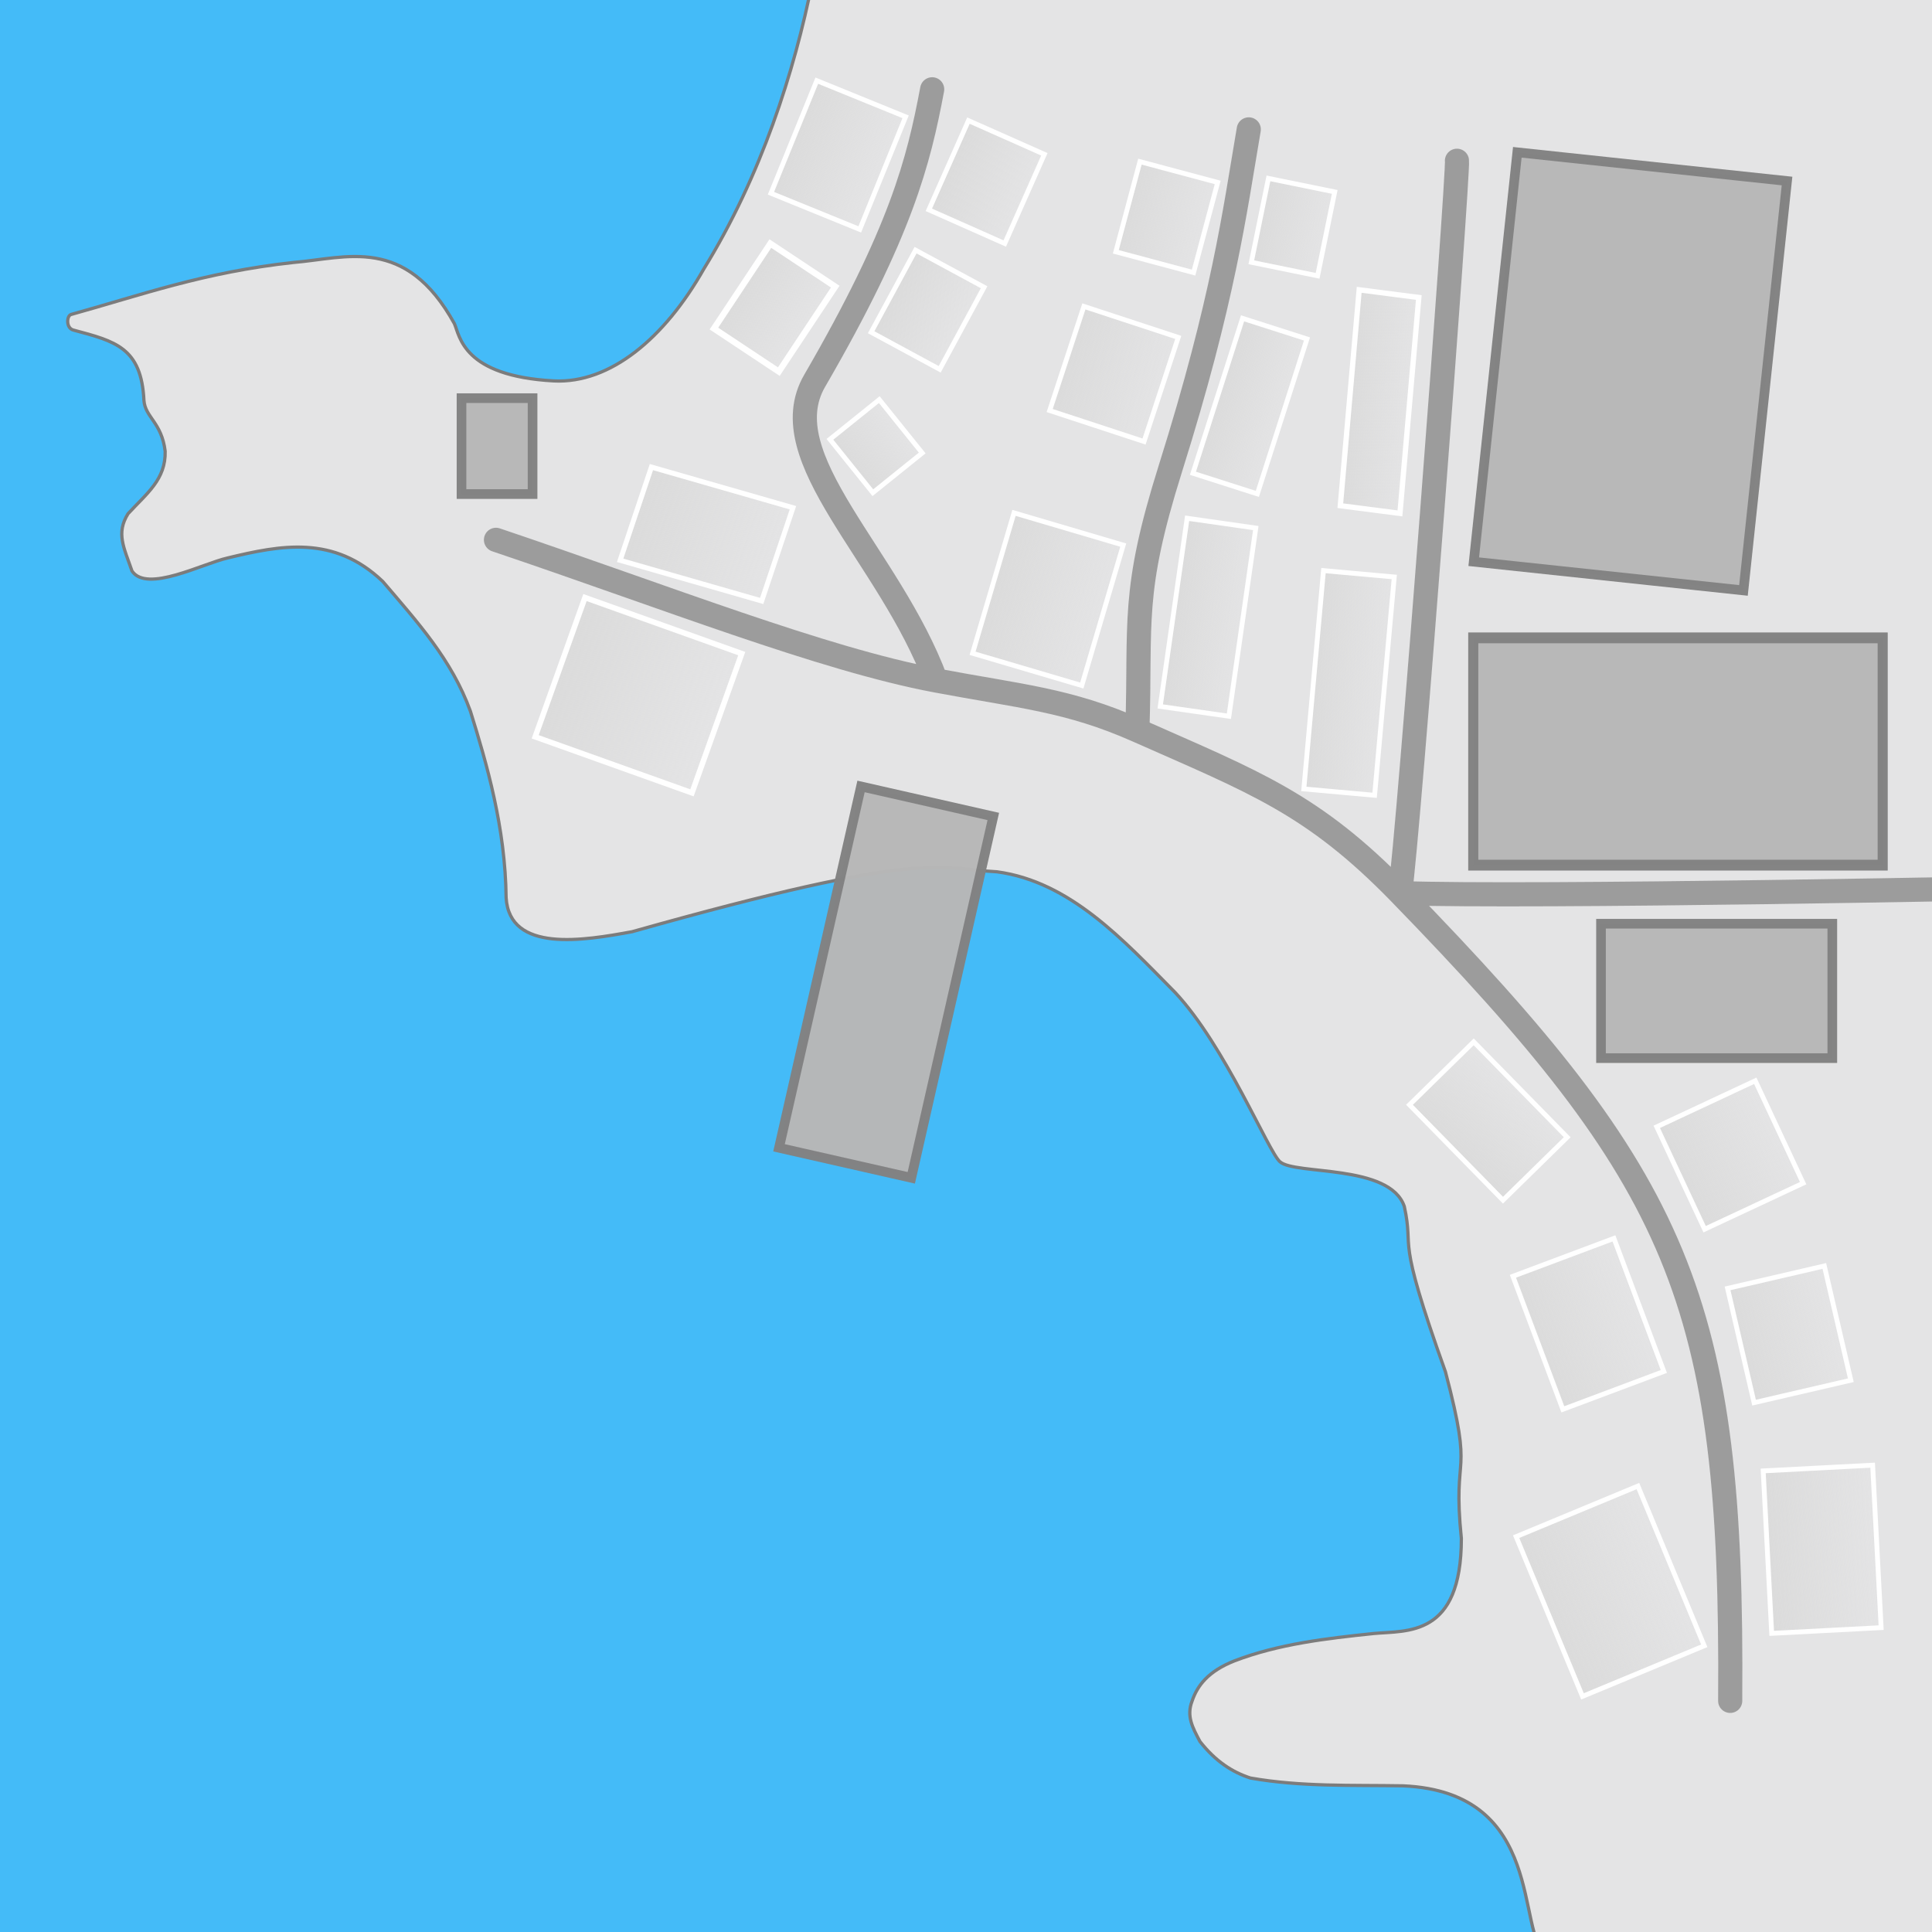 <?xml version="1.0" encoding="UTF-8" standalone="no"?>
<svg
   xmlns:osb="http://www.openswatchbook.org/uri/2009/osb"
   xmlns:dc="http://purl.org/dc/elements/1.1/"
   xmlns:cc="http://creativecommons.org/ns#"
   xmlns:rdf="http://www.w3.org/1999/02/22-rdf-syntax-ns#"
   xmlns:svg="http://www.w3.org/2000/svg"
   xmlns="http://www.w3.org/2000/svg"
   xmlns:xlink="http://www.w3.org/1999/xlink"
   xmlns:sodipodi="http://sodipodi.sourceforge.net/DTD/sodipodi-0.dtd"
   xmlns:inkscape="http://www.inkscape.org/namespaces/inkscape"
   width="800"
   height="800"
   viewBox="0 0 211.667 211.667"
   version="1.1"
   id="svg873"
   inkscape:version="1.0.2-2 (e86c870879, 2021-01-15)"
   sodipodi:docname="mapa.svg">
  <defs
     id="defs867">
    <linearGradient
       inkscape:collect="always"
       id="linearGradient22737">
      <stop
         style="stop-color:#dbdbdb;stop-opacity:1;"
         offset="0"
         id="stop22733" />
      <stop
         style="stop-color:#dbdbdb;stop-opacity:0;"
         offset="1"
         id="stop22735" />
    </linearGradient>
    <linearGradient
       id="linearGradient3814"
       osb:paint="solid">
      <stop
         style="stop-color:#41baf8;stop-opacity:1;"
         offset="0"
         id="stop3812" />
    </linearGradient>
    <marker
       style="overflow:visible"
       id="Arrow1Lstart"
       refX="0.0"
       refY="0.0"
       orient="auto"
       inkscape:stockid="Arrow1Lstart"
       inkscape:isstock="true">
      <path
         transform="scale(0.8) translate(12.5,0)"
         style="fill-rule:evenodd;stroke:#000000;stroke-width:1pt;stroke-opacity:1;fill:#000000;fill-opacity:1"
         d="M 0.0,0.0 L 5.0,-5.0 L -12.5,0.0 L 5.0,5.0 L 0.0,0.0 z "
         id="path1479" />
    </marker>
    <filter
       inkscape:collect="always"
       style="color-interpolation-filters:sRGB"
       id="filter1773"
       x="-0.062"
       width="1.131"
       y="-0.039"
       height="1.076">
      <feGaussianBlur
         inkscape:collect="always"
         stdDeviation="0.002"
         id="feGaussianBlur1775" />
    </filter>
    <linearGradient
       inkscape:collect="always"
       xlink:href="#linearGradient22737"
       id="linearGradient22739"
       x1="25.309"
       y1="201.848"
       x2="35.688"
       y2="201.848"
       gradientUnits="userSpaceOnUse" />
    <linearGradient
       inkscape:collect="always"
       xlink:href="#linearGradient22737"
       id="linearGradient22741"
       x1="105.829"
       y1="196.914"
       x2="118.178"
       y2="196.914"
       gradientUnits="userSpaceOnUse" />
    <linearGradient
       inkscape:collect="always"
       xlink:href="#linearGradient22737"
       id="linearGradient22743"
       x1="88.552"
       y1="228.666"
       x2="103.528"
       y2="228.666"
       gradientUnits="userSpaceOnUse" />
    <linearGradient
       inkscape:collect="always"
       xlink:href="#linearGradient22737"
       id="linearGradient22745"
       x1="184.23"
       y1="179.928"
       x2="196.767"
       y2="179.928"
       gradientUnits="userSpaceOnUse" />
    <linearGradient
       inkscape:collect="always"
       xlink:href="#linearGradient22737"
       id="linearGradient22747"
       x1="152.228"
       y1="186.685"
       x2="163.639"
       y2="186.685"
       gradientUnits="userSpaceOnUse" />
    <linearGradient
       inkscape:collect="always"
       xlink:href="#linearGradient22737"
       id="linearGradient22749"
       x1="111.87"
       y1="194.906"
       x2="124.313"
       y2="194.906"
       gradientUnits="userSpaceOnUse" />
    <linearGradient
       inkscape:collect="always"
       xlink:href="#linearGradient22737"
       id="linearGradient22751"
       x1="82.087"
       y1="48.168"
       x2="100.932"
       y2="48.168"
       gradientUnits="userSpaceOnUse" />
    <linearGradient
       inkscape:collect="always"
       xlink:href="#linearGradient22737"
       id="linearGradient22753"
       x1="150.911"
       y1="24.32"
       x2="158.078"
       y2="24.32"
       gradientUnits="userSpaceOnUse" />
    <linearGradient
       inkscape:collect="always"
       xlink:href="#linearGradient22737"
       id="linearGradient22755"
       x1="149.751"
       y1="61.284"
       x2="158.066"
       y2="61.284"
       gradientUnits="userSpaceOnUse" />
    <linearGradient
       inkscape:collect="always"
       xlink:href="#linearGradient22737"
       id="linearGradient22757"
       x1="136.517"
       y1="48.23"
       x2="144.645"
       y2="48.23"
       gradientUnits="userSpaceOnUse" />
    <linearGradient
       inkscape:collect="always"
       xlink:href="#linearGradient22737"
       id="linearGradient22759"
       x1="140.019"
       y1="0.604"
       x2="147.959"
       y2="0.604"
       gradientUnits="userSpaceOnUse" />
    <linearGradient
       inkscape:collect="always"
       xlink:href="#linearGradient22737"
       id="linearGradient22761"
       x1="139.806"
       y1="-3.949"
       x2="147.746"
       y2="-3.949"
       gradientUnits="userSpaceOnUse" />
    <linearGradient
       inkscape:collect="always"
       xlink:href="#linearGradient22737"
       id="linearGradient22763"
       x1="40.414"
       y1="98.246"
       x2="47.885"
       y2="98.246"
       gradientUnits="userSpaceOnUse" />
    <linearGradient
       inkscape:collect="always"
       xlink:href="#linearGradient22737"
       id="linearGradient22765"
       x1="122.191"
       y1="30.461"
       x2="135.197"
       y2="30.461"
       gradientUnits="userSpaceOnUse" />
    <linearGradient
       inkscape:collect="always"
       xlink:href="#linearGradient22737"
       id="linearGradient22767"
       x1="123.029"
       y1="0.825"
       x2="134.44"
       y2="0.825"
       gradientUnits="userSpaceOnUse" />
    <linearGradient
       inkscape:collect="always"
       xlink:href="#linearGradient22737"
       id="linearGradient22769"
       x1="101.001"
       y1="-18.514"
       x2="110.067"
       y2="-18.514"
       gradientUnits="userSpaceOnUse" />
    <linearGradient
       inkscape:collect="always"
       xlink:href="#linearGradient22737"
       id="linearGradient22771"
       x1="124.959"
       y1="-10.048"
       x2="134.306"
       y2="-10.048"
       gradientUnits="userSpaceOnUse" />
    <linearGradient
       inkscape:collect="always"
       xlink:href="#linearGradient22737"
       id="linearGradient22773"
       x1="102.073"
       y1="-25.623"
       x2="111.702"
       y2="-25.623"
       gradientUnits="userSpaceOnUse" />
    <linearGradient
       inkscape:collect="always"
       xlink:href="#linearGradient22737"
       id="linearGradient22775"
       x1="85.947"
       y1="-18.901"
       x2="96.983"
       y2="-18.901"
       gradientUnits="userSpaceOnUse" />
    <linearGradient
       inkscape:collect="always"
       xlink:href="#linearGradient22737"
       id="linearGradient22777"
       x1="84.737"
       y1="-18.85"
       x2="93.947"
       y2="-18.85"
       gradientUnits="userSpaceOnUse" />
    <linearGradient
       inkscape:collect="always"
       xlink:href="#linearGradient22737"
       id="linearGradient22779"
       x1="83.757"
       y1="34.902"
       x2="100.441"
       y2="34.902"
       gradientUnits="userSpaceOnUse" />
    <filter
       inkscape:collect="always"
       style="color-interpolation-filters:sRGB"
       id="filter28961"
       x="-0"
       width="1"
       y="-7.8996383e-05"
       height="1">
      <feGaussianBlur
         inkscape:collect="always"
         stdDeviation="0.001"
         id="feGaussianBlur28963" />
    </filter>
    <filter
       inkscape:collect="always"
       style="color-interpolation-filters:sRGB"
       id="filter28965"
       x="-0"
       width="1"
       y="-0"
       height="1">
      <feGaussianBlur
         inkscape:collect="always"
         stdDeviation="0.001"
         id="feGaussianBlur28967" />
    </filter>
    <filter
       inkscape:collect="always"
       style="color-interpolation-filters:sRGB"
       id="filter28969"
       x="-0"
       width="1.001"
       y="-0"
       height="1.001">
      <feGaussianBlur
         inkscape:collect="always"
         stdDeviation="0.001"
         id="feGaussianBlur28971" />
    </filter>
    <filter
       inkscape:collect="always"
       style="color-interpolation-filters:sRGB"
       id="filter28973"
       x="-7.2931556e-05"
       width="1"
       y="-0"
       height="1">
      <feGaussianBlur
         inkscape:collect="always"
         stdDeviation="0.001"
         id="feGaussianBlur28975" />
    </filter>
    <filter
       inkscape:collect="always"
       style="color-interpolation-filters:sRGB"
       id="filter28977"
       x="-9.8681467e-05"
       width="1"
       y="-7.0568683e-05"
       height="1">
      <feGaussianBlur
         inkscape:collect="always"
         stdDeviation="0.001"
         id="feGaussianBlur28979" />
    </filter>
  </defs>
  <sodipodi:namedview
     id="base"
     pagecolor="#58c0f9"
     bordercolor="#666666"
     borderopacity="1.0"
     inkscape:pageopacity="0"
     inkscape:pageshadow="2"
     inkscape:zoom="1.4102113"
     inkscape:cx="824.51581"
     inkscape:cy="511.22255"
     inkscape:document-units="mm"
     inkscape:current-layer="layer1"
     inkscape:document-rotation="0"
     showgrid="false"
     units="px"
     inkscape:window-width="1920"
     inkscape:window-height="1001"
     inkscape:window-x="-9"
     inkscape:window-y="-9"
     inkscape:window-maximized="1" />
  <g
     inkscape:groupmode="layer"
     id="layer4"
     inkscape:label="woda"
     style="display:inline">
    <rect
       style="opacity:0.984;fill:#41baf8;fill-opacity:1;stroke:#0de5f3;stroke-width:1.058;stroke-linecap:square;stroke-linejoin:miter;stroke-miterlimit:4;stroke-dasharray:none;stroke-opacity:1;paint-order:markers fill stroke"
       id="rect1879"
       width="313.7"
       height="289.685"
       x="-26.089"
       y="-36.088" />
  </g>
  <g
     inkscape:label="ziemia"
     inkscape:groupmode="layer"
     id="layer1"
     style="display:inline">
    <path
       style="opacity:0.992;fill:#e4e4e4;fill-opacity:1;stroke:#7b7b7b;stroke-width:0.355px;stroke-linecap:butt;stroke-linejoin:miter;stroke-opacity:1"
       d="m 190.556,229.677 c -2.814,-1.342 -21.177,-15.432 -21.149,-15.478 -3.366,-2.315 0.08,-17.872 -15.698,-18.545 -5.572,-0.098 -11.144,0.128 -16.716,-0.856 -1.995,-0.65 -3.81,-1.823 -5.523,-3.994 -0.833,-1.553 -1.495,-2.799 -0.872,-4.422 0.575,-1.713 1.763,-3.276 4.651,-4.422 4.84,-1.849 10.042,-2.451 15.262,-2.996 3.635,-0.342 9.595,0.444 9.593,-10.414 -1.018,-9.952 1.452,-6.127 -1.744,-18.259 -5.605,-15.641 -3.375,-12.947 -4.506,-18.117 -1.597,-4.678 -11.983,-3.417 -13.629,-4.898 -1.29,-1.142 -5.977,-12.664 -11.483,-18.545 -5.712,-5.787 -11.501,-12.129 -19.511,-13.218 -6.432,-0.325 -7.661,-2.547 -39.972,6.562 -5.331,0.986 -13.426,2.332 -13.809,-3.709 C 55.371,90.671 53.325,83.659 51.535,77.915 49.479,72.254 45.746,68.177 41.933,63.701 36.574,58.585 30.76,59.726 24.927,61.133 c -2.731,0.616 -8.84,3.847 -10.465,1.427 -0.897,-2.598 -1.765,-4.138 -0.436,-6.277 2.06,-2.237 4.142,-3.749 4.07,-6.847 C 17.71,46.271 15.899,45.716 15.77,43.872 15.49,38.075 12.619,37.388 8.066,36.169 7.216,35.978 7.292,34.617 7.775,34.457 15.461,32.332 22.342,29.813 32.194,28.751 c 5.72,-0.466 12.217,-3.016 17.588,6.705 0.601,1.367 0.929,5.74 10.901,6.277 6.178,0.302 12.135,-4.689 16.425,-12.268 C 83.382,19.301 87.033,7.848 89.01,-2.048 l 23.419,-19.842 158.2,6.493 -4.933,256.614 -77.702,14.525 5.178,-20.93 z"
       id="path845"
       sodipodi:nodetypes="cccccccccccccccccccccccccccccccccccc" />
  </g>
  <g
     inkscape:groupmode="layer"
     id="layer2"
     inkscape:label="ulica">
    <path
       style="opacity:0.996;fill:none;stroke:#9c9c9c;stroke-width:2.646;stroke-linecap:round;stroke-linejoin:round;stroke-miterlimit:4;stroke-dasharray:none;stroke-opacity:1;filter:url(#filter1773)"
       d="m 159.622,17.613 c 0.18,1.408 -5.354,74.572 -6.241,80.235 m 77.56,-0.774 c -10.624,0.238 -63.062,1.269 -77.56,0.774 m -16.568,-83.673 c -1.561,9.137 -2.751,18.607 -8.591,37.173 -4.294,13.65 -3.233,16.694 -3.612,28.67 M 102.128,9.784 C 100.636,17.715 98.72,25.402 89.251,41.724 c -4.893,8.435 8.206,19.135 13.285,32.824 m 87.021,111.797 C 189.885,142.241 184.019,129.37 153.381,97.848 143.823,88.014 137.389,85.684 124.611,80.018 117.061,76.671 111.8,76.293 102.537,74.548 90.13,72.212 73.012,65.439 54.338,59.143"
       id="path1457"
       sodipodi:nodetypes="cccccsccsccsssc" />
  </g>
  <g
     inkscape:groupmode="layer"
     id="layer3"
     inkscape:label="budynki_uzytku_publicznego">
    <rect
       style="opacity:0.992;fill:#b6b6b6;fill-opacity:1;stroke:#828282;stroke-width:1.058;stroke-linecap:square;stroke-linejoin:miter;stroke-miterlimit:4;stroke-dasharray:none;stroke-opacity:1;paint-order:markers fill stroke;filter:url(#filter28977)"
       id="rect1856"
       width="29.717"
       height="45.107"
       x="167.067"
       y="-1.003"
       rx="0"
       transform="rotate(6.076)" />
    <rect
       style="opacity:0.992;fill:#b6b6b6;fill-opacity:1;stroke:#828282;stroke-width:1.058;stroke-linecap:square;stroke-linejoin:miter;stroke-miterlimit:4;stroke-dasharray:none;stroke-opacity:1;paint-order:markers fill stroke;filter:url(#filter28973)"
       id="rect1860"
       width="42.965"
       height="22.233"
       x="163.229"
       y="72.515"
       transform="matrix(1.044,0,0,1.12,-9.003,-11.333)" />
    <rect
       style="opacity:0.992;fill:#b6b6b6;fill-opacity:1;stroke:#828282;stroke-width:1.058;stroke-linecap:square;stroke-linejoin:miter;stroke-miterlimit:4;stroke-dasharray:none;stroke-opacity:1;paint-order:markers fill stroke;filter:url(#filter28969)"
       id="rect1862"
       width="7.786"
       height="10.507"
       x="50.563"
       y="43.622" />
    <rect
       style="opacity:0.992;fill:#b6b6b6;fill-opacity:1;stroke:#828282;stroke-width:1.058;stroke-linecap:square;stroke-linejoin:miter;stroke-miterlimit:4;stroke-dasharray:none;stroke-opacity:1;paint-order:markers fill stroke;filter:url(#filter28965)"
       id="rect1868"
       width="25.339"
       height="14.726"
       x="175.405"
       y="101.202" />
    <rect
       style="opacity:0.992;fill:#b6b6b6;fill-opacity:1;stroke:#828282;stroke-width:1.058;stroke-linecap:square;stroke-linejoin:miter;stroke-miterlimit:4;stroke-dasharray:none;stroke-opacity:1;paint-order:markers fill stroke;filter:url(#filter28961)"
       id="rect1874"
       width="14.859"
       height="40.596"
       x="111.065"
       y="63.144"
       transform="rotate(12.788)" />
  </g>
  <g
     inkscape:groupmode="layer"
     id="layer5"
     inkscape:label="domki">
    <rect
       style="opacity:1;fill:url(#linearGradient22779);fill-opacity:1;stroke:#ffffff;stroke-width:0.551;stroke-linecap:square;stroke-linejoin:miter;stroke-miterlimit:4;stroke-dasharray:none;stroke-opacity:1;paint-order:markers fill stroke"
       id="rect3834"
       width="16.134"
       height="10.774"
       x="84.032"
       y="29.515"
       transform="matrix(0.961,0.276,-0.318,0.948,0,0)" />
    <rect
       style="opacity:1;fill:url(#linearGradient22777);fill-opacity:1;stroke:#ffffff;stroke-width:0.678;stroke-linecap:square;stroke-linejoin:miter;stroke-miterlimit:4;stroke-dasharray:none;stroke-opacity:1;paint-order:markers fill stroke"
       id="rect3836"
       width="8.532"
       height="11.176"
       x="85.076"
       y="-24.438"
       transform="rotate(33.573)" />
    <rect
       style="opacity:1;fill:url(#linearGradient22775);fill-opacity:1;stroke:#ffffff;stroke-width:0.529;stroke-linecap:square;stroke-linejoin:miter;stroke-miterlimit:4;stroke-dasharray:none;stroke-opacity:1;paint-order:markers fill stroke"
       id="rect3838"
       width="10.507"
       height="13.321"
       x="86.211"
       y="-25.562"
       transform="rotate(22.154)" />
    <rect
       style="opacity:1;fill:url(#linearGradient22773);fill-opacity:1;stroke:#ffffff;stroke-width:0.529;stroke-linecap:square;stroke-linejoin:miter;stroke-miterlimit:4;stroke-dasharray:none;stroke-opacity:1;paint-order:markers fill stroke"
       id="rect3840"
       width="9.1"
       height="10.694"
       x="102.338"
       y="-30.97"
       transform="rotate(23.936)" />
    <rect
       style="opacity:1;fill:url(#linearGradient22771);fill-opacity:1;stroke:#ffffff;stroke-width:0.529;stroke-linecap:square;stroke-linejoin:miter;stroke-miterlimit:4;stroke-dasharray:none;stroke-opacity:1;paint-order:markers fill stroke"
       id="rect3842"
       width="8.818"
       height="10.225"
       x="125.224"
       y="-15.161"
       transform="rotate(14.974)" />
    <rect
       style="opacity:1;fill:url(#linearGradient22769);fill-opacity:1;stroke:#ffffff;stroke-width:0.529;stroke-linecap:square;stroke-linejoin:miter;stroke-miterlimit:4;stroke-dasharray:none;stroke-opacity:1;paint-order:markers fill stroke"
       id="rect3844"
       width="8.537"
       height="10.225"
       x="101.265"
       y="-23.627"
       transform="rotate(28.415)" />
    <rect
       style="opacity:1;fill:url(#linearGradient22767);fill-opacity:1;stroke:#ffffff;stroke-width:0.529;stroke-linecap:square;stroke-linejoin:miter;stroke-miterlimit:4;stroke-dasharray:none;stroke-opacity:1;paint-order:markers fill stroke"
       id="rect3846"
       width="10.882"
       height="12.008"
       x="123.294"
       y="-5.179"
       transform="rotate(18.19)" />
    <rect
       style="opacity:1;fill:url(#linearGradient22765);fill-opacity:1;stroke:#ffffff;stroke-width:0.529;stroke-linecap:square;stroke-linejoin:miter;stroke-miterlimit:4;stroke-dasharray:none;stroke-opacity:1;paint-order:markers fill stroke"
       id="rect3848"
       width="12.477"
       height="16.041"
       x="122.456"
       y="22.44"
       transform="rotate(16.445)" />
    <rect
       style="opacity:1;fill:url(#linearGradient22763);fill-opacity:1;stroke:#ffffff;stroke-width:0.529;stroke-linecap:square;stroke-linejoin:miter;stroke-miterlimit:4;stroke-dasharray:none;stroke-opacity:1;paint-order:markers fill stroke"
       id="rect3850"
       width="6.942"
       height="7.505"
       x="40.679"
       y="94.494"
       transform="rotate(-38.813)" />
    <rect
       style="opacity:1;fill:url(#linearGradient22761);fill-opacity:1;stroke:#ffffff;stroke-width:0.529;stroke-linecap:square;stroke-linejoin:miter;stroke-miterlimit:4;stroke-dasharray:none;stroke-opacity:1;paint-order:markers fill stroke"
       id="rect3852"
       width="7.411"
       height="9.381"
       x="140.07"
       y="-8.64"
       transform="rotate(11.535)" />
    <rect
       style="opacity:1;fill:url(#linearGradient22759);fill-opacity:1;stroke:#ffffff;stroke-width:0.529;stroke-linecap:square;stroke-linejoin:miter;stroke-miterlimit:4;stroke-dasharray:none;stroke-opacity:1;paint-order:markers fill stroke"
       id="rect3854"
       width="7.411"
       height="17.824"
       x="140.284"
       y="-8.308"
       transform="rotate(17.759)" />
    <rect
       style="opacity:1;fill:url(#linearGradient22757);fill-opacity:1;stroke:#ffffff;stroke-width:0.529;stroke-linecap:square;stroke-linejoin:miter;stroke-miterlimit:4;stroke-dasharray:none;stroke-opacity:1;paint-order:markers fill stroke"
       id="rect3856"
       width="7.599"
       height="20.826"
       x="136.782"
       y="37.817"
       transform="rotate(8.129)" />
    <rect
       style="opacity:1;fill:url(#linearGradient22755);fill-opacity:1;stroke:#ffffff;stroke-width:0.529;stroke-linecap:square;stroke-linejoin:miter;stroke-miterlimit:4;stroke-dasharray:none;stroke-opacity:1;paint-order:markers fill stroke"
       id="rect3858"
       width="7.786"
       height="24.015"
       x="150.015"
       y="49.276"
       transform="rotate(5.139)" />
    <rect
       style="opacity:1;fill:url(#linearGradient22753);fill-opacity:1;stroke:#ffffff;stroke-width:0.583;stroke-linecap:square;stroke-linejoin:miter;stroke-miterlimit:4;stroke-dasharray:none;stroke-opacity:1;paint-order:markers fill stroke"
       id="rect3860"
       width="6.584"
       height="23.747"
       x="151.203"
       y="12.447"
       transform="matrix(0.992,0.128,-0.087,0.996,0,0)" />
    <rect
       style="opacity:0.996;fill:url(#linearGradient22751);fill-opacity:1;stroke:#ffffff;stroke-width:0.605;stroke-linecap:square;stroke-linejoin:miter;stroke-miterlimit:4;stroke-dasharray:none;stroke-opacity:1;paint-order:markers fill stroke"
       id="rect3862"
       width="18.24"
       height="16.201"
       x="82.389"
       y="40.068"
       transform="rotate(19.674)" />
    <rect
       style="opacity:0.996;fill:url(#linearGradient22749);fill-opacity:1;stroke:#ffffff;stroke-width:0.529;stroke-linecap:square;stroke-linejoin:miter;stroke-miterlimit:4;stroke-dasharray:none;stroke-opacity:1;paint-order:markers fill stroke"
       id="rect3864"
       width="11.914"
       height="12.383"
       x="112.134"
       y="188.715"
       transform="rotate(-25.06)" />
    <rect
       style="opacity:0.996;fill:url(#linearGradient22747);fill-opacity:1;stroke:#ffffff;stroke-width:0.529;stroke-linecap:square;stroke-linejoin:miter;stroke-miterlimit:4;stroke-dasharray:none;stroke-opacity:1;paint-order:markers fill stroke"
       id="rect3866"
       width="10.882"
       height="12.852"
       x="152.493"
       y="180.259"
       transform="rotate(-13.055)" />
    <rect
       style="opacity:0.996;fill:url(#linearGradient22745);fill-opacity:1;stroke:#ffffff;stroke-width:0.529;stroke-linecap:square;stroke-linejoin:miter;stroke-miterlimit:4;stroke-dasharray:none;stroke-opacity:1;paint-order:markers fill stroke"
       id="rect3868"
       width="12.008"
       height="17.824"
       x="184.495"
       y="171.016"
       transform="rotate(-2.993)" />
    <rect
       style="opacity:0.996;fill:url(#linearGradient22743);fill-opacity:1;stroke:#ffffff;stroke-width:0.529;stroke-linecap:square;stroke-linejoin:miter;stroke-miterlimit:4;stroke-dasharray:none;stroke-opacity:1;paint-order:markers fill stroke"
       id="rect3870"
       width="14.447"
       height="18.95"
       x="88.817"
       y="219.192"
       transform="rotate(-22.557)" />
    <rect
       style="opacity:0.996;fill:url(#linearGradient22741);fill-opacity:1;stroke:#ffffff;stroke-width:0.529;stroke-linecap:square;stroke-linejoin:miter;stroke-miterlimit:4;stroke-dasharray:none;stroke-opacity:1;paint-order:markers fill stroke"
       id="rect3872"
       width="11.82"
       height="15.572"
       x="106.094"
       y="189.128"
       transform="rotate(-20.559)" />
    <rect
       style="opacity:0.996;fill:url(#linearGradient22739);fill-opacity:1;stroke:#ffffff;stroke-width:0.529;stroke-linecap:square;stroke-linejoin:miter;stroke-miterlimit:4;stroke-dasharray:none;stroke-opacity:1;paint-order:markers fill stroke"
       id="rect3874"
       width="9.85"
       height="14.634"
       x="25.573"
       y="194.531"
       transform="rotate(-44.421)" />
  </g>
</svg>
